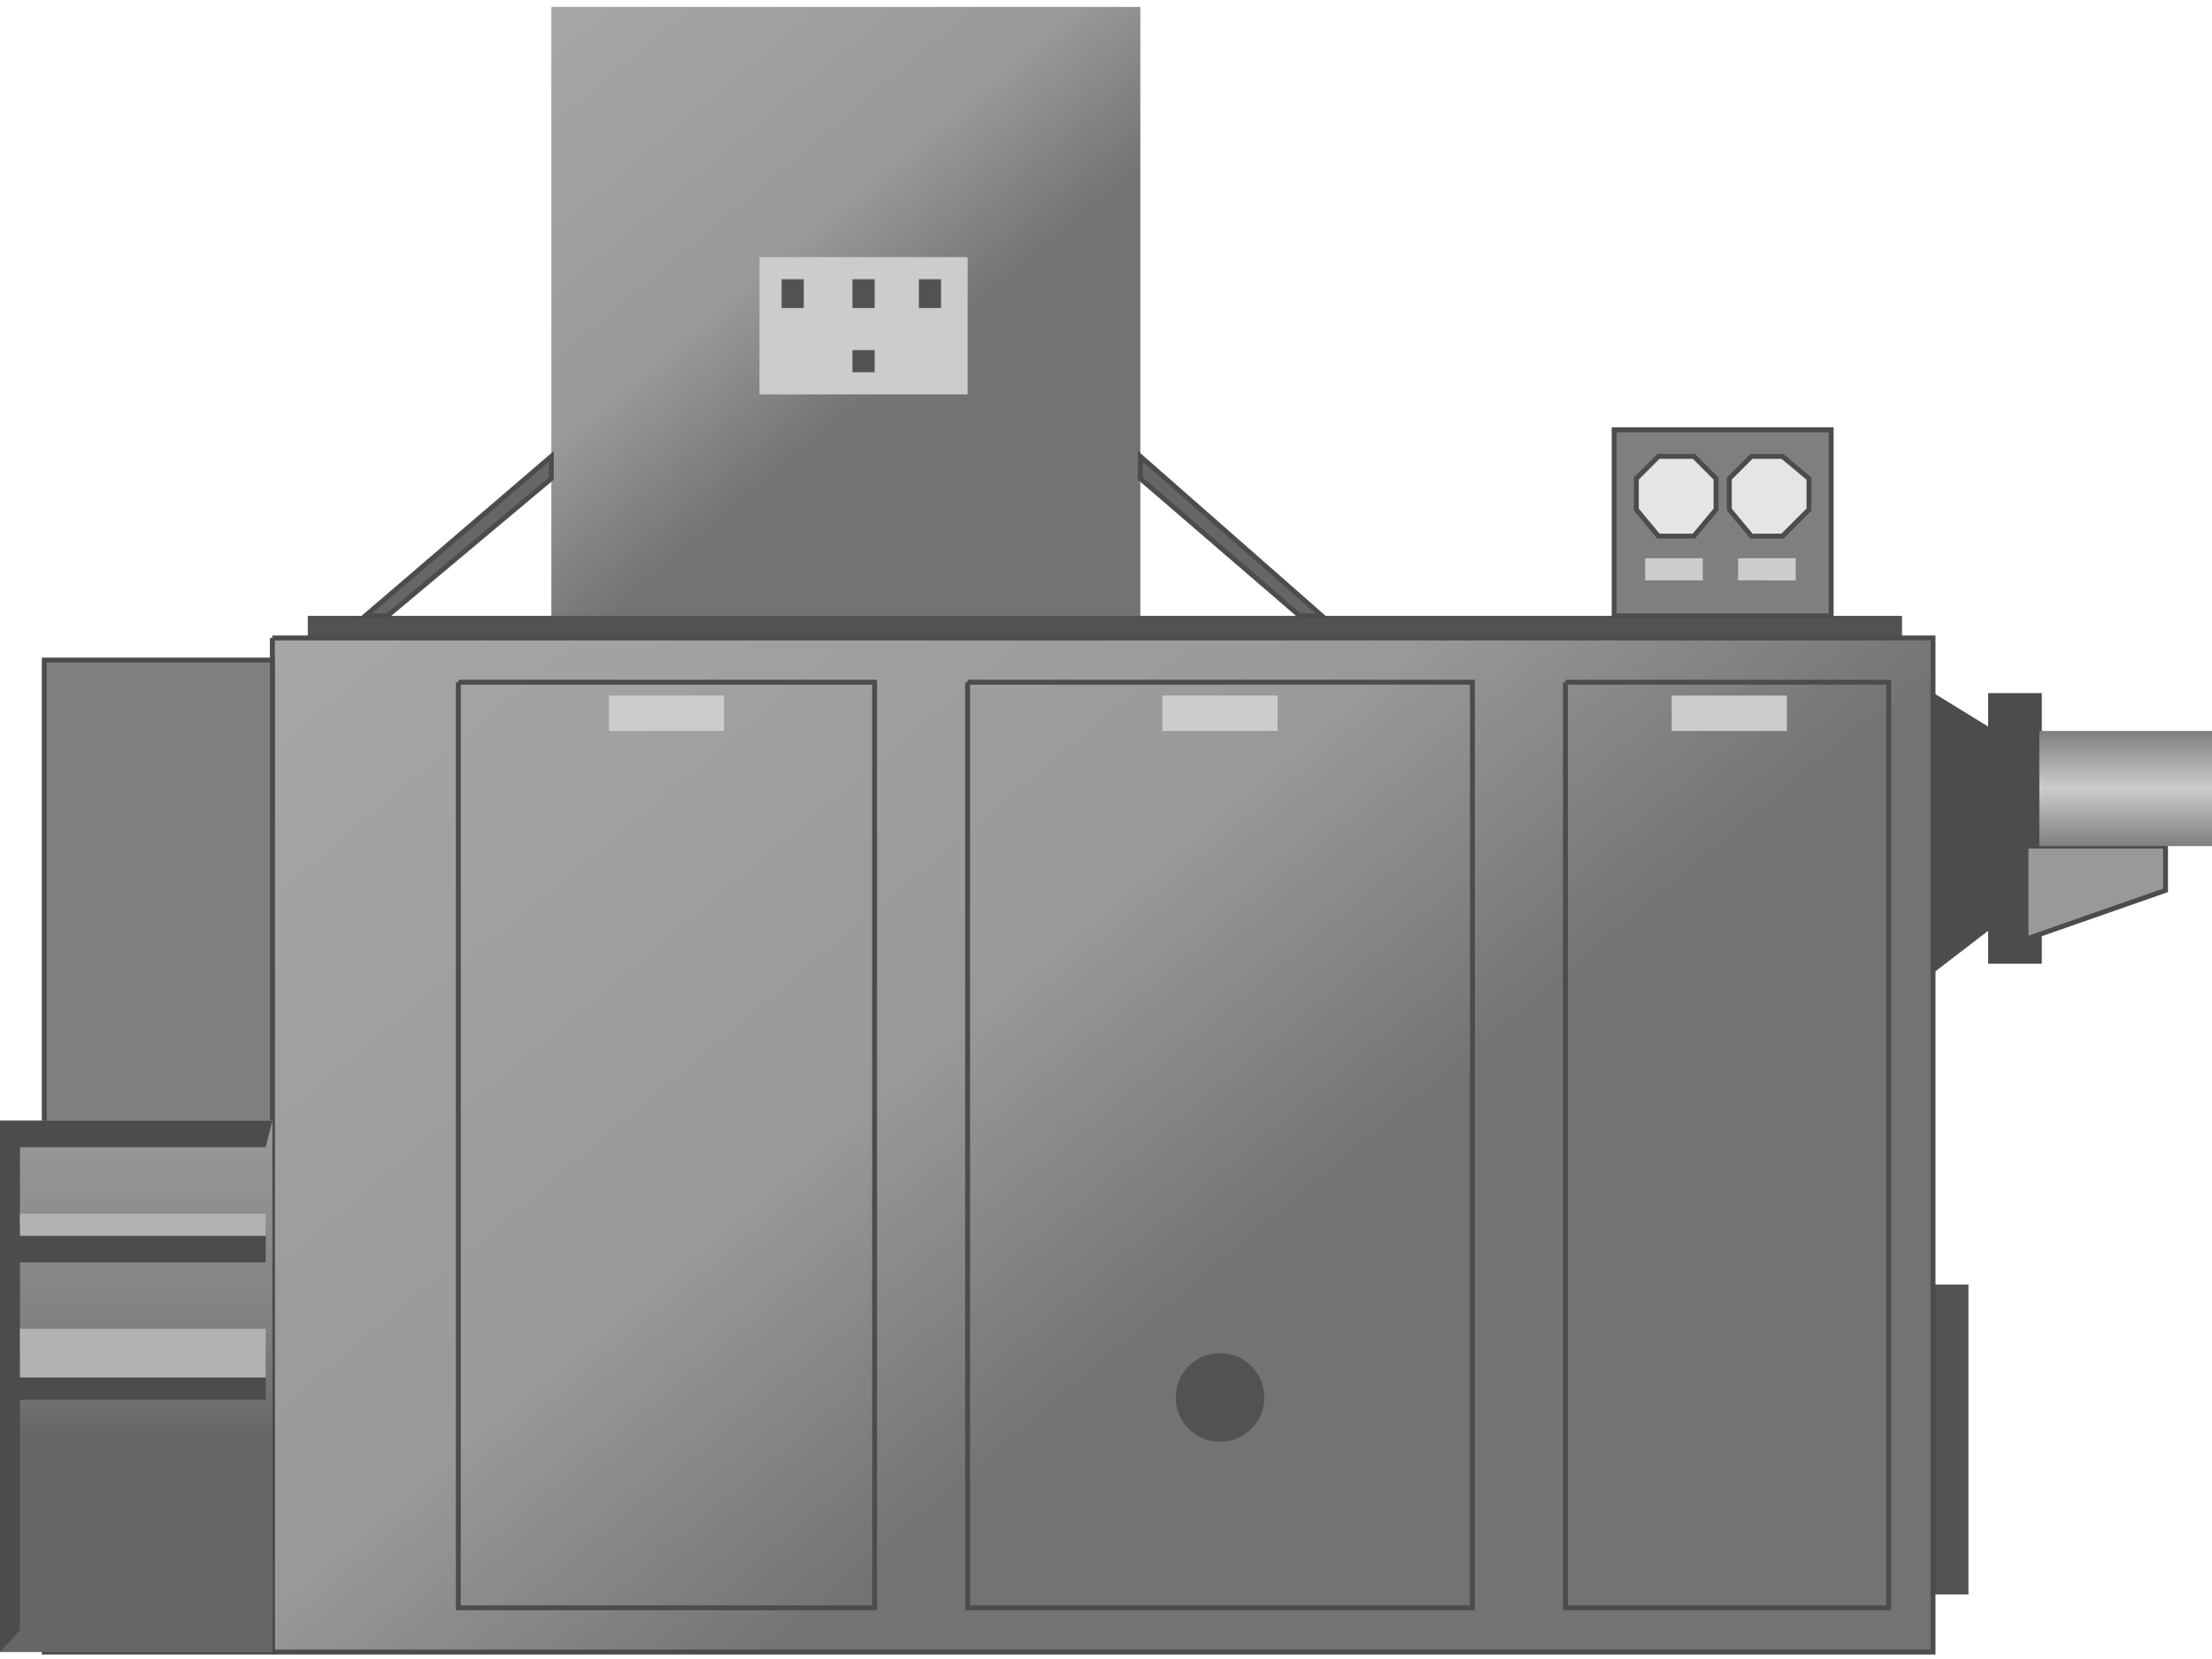 <svg version="1.1" xmlns="http://www.w3.org/2000/svg" xmlns:xlink="http://www.w3.org/1999/xlink" width="112px" height="84px" viewBox="0 0 112.5 83.672" enable-background="new 0 0 112.5 83.672" xml:space="preserve">
<g id="Group_Extended_Area">
	<path fill="#525252" d="M15.653,30.969h81.081v1.126H15.653V30.969z" />
	<path fill="#525252" d="M100.113,64.977v15.766h-1.803V64.977H100.113z" />
</g>
<g id="Group_Dehumidifier_sub">
	<linearGradient id="SVGID_1_" gradientUnits="userSpaceOnUse" x1="86.228" y1="93.809" x2="25.935" y2="21.955">
		<stop offset="0" style="stop-color:#737373" />
		<stop offset="0.4" style="stop-color:#737373" />
		<stop offset="0.6" style="stop-color:#999999" />
		<stop offset="1" style="stop-color:#A6A6A6" />
	</linearGradient>
	<path fill="url(#SVGID_1_)" d="M13.852,32.094h84.459v51.576H13.852V32.094z" />
	<path fill="none" stroke="#4C4C4C" stroke-width="0.25" d="M13.852,32.094h84.459v51.576H13.852V32.094" />
	<path fill="none" stroke="#4C4C4C" stroke-width="0.25" d="M79.617,34.346h16.441v47.072H79.617V34.346" />
	<path fill="none" stroke="#4C4C4C" stroke-width="0.25" d="M49.212,34.346h25.675v47.072H49.212V34.346" />
	<path fill="none" stroke="#4C4C4C" stroke-width="0.25" d="M23.311,34.346h21.171v47.072H23.311V34.346" />
</g>
<g id="Group_Support_Structures">
	<path fill="#7F7F7F" stroke="#4C4C4C" stroke-width="0.25" d="M2.252,33.22h11.599v50.45H2.252V33.22z" />
	<linearGradient id="SVGID_2_" gradientUnits="userSpaceOnUse" x1="6.926" y1="83.671" x2="6.926" y2="56.644">
		<stop offset="0" style="stop-color:#666666" />
		<stop offset="0.4" style="stop-color:#666666" />
		<stop offset="0.6" style="stop-color:#808080" />
		<stop offset="1" style="stop-color:#999999" />
	</linearGradient>
	<path fill="url(#SVGID_2_)" d="M0,56.644h13.852v27.026H0V56.644z" />
	<path fill="#4C4C4C" d="M0,56.644h13.852l-0.338,1.352h-12.5v4.054h12.5v1.802h-12.5v4.729h12.5v2.253h-12.5v11.711L0,83.671   V56.644z" />
	<path fill="#B2B2B2" d="M1.014,61.374h12.5V62.5h-12.5V61.374z" />
	<path fill="#B2B2B2" d="M1.014,67.229h12.5v2.478h-12.5V67.229z" />
</g>
<g id="Group_Control_Box">
	<linearGradient id="SVGID_3_" gradientUnits="userSpaceOnUse" x1="56.831" y1="31.946" x2="29.205" y2="-0.978">
		<stop offset="0" style="stop-color:#737373" />
		<stop offset="0.4" style="stop-color:#737373" />
		<stop offset="0.6" style="stop-color:#999999" />
		<stop offset="1" style="stop-color:#A6A6A6" />
	</linearGradient>
	<path fill="url(#SVGID_3_)" d="M28.041,0h29.956v30.969H28.041V0z" />
	<path fill="#666666" stroke="#4C4C4C" stroke-width="0.25" d="M19.707,30.969l8.333-6.982V22.86l-9.459,8.108H19.707z" />
	<path fill="#666666" stroke="#4C4C4C" stroke-width="0.25" d="M66.104,30.969l-8.107-6.982V22.86l9.233,8.108H66.104z" />
</g>
<g id="Group_Supply">
	<path fill="#7F7F7F" stroke="#4C4C4C" stroke-width="0.25" d="M82.095,21.509h11.036v9.46H82.095V21.509z" />
</g>
<g id="Group_Coupling">
	<path fill="#4C4C4C" stroke="#4C4C4C" stroke-width="0.25" d="M98.311,48.986l2.928-2.252v1.802h2.479V35.022h-2.479v1.802   l-2.928-1.802V48.986z" />
	<path fill="#999999" stroke="#4C4C4C" stroke-width="0.25" d="M103.041,47.41l7.094-2.478V42.68h-7.094V47.41z" />
</g>
<g id="Group_Inlet">
	<linearGradient id="SVGID_4_" gradientUnits="userSpaceOnUse" x1="108.108" y1="42.68" x2="108.108" y2="36.825">
		<stop offset="0" style="stop-color:#7F7F7F" />
		<stop offset="0.5" style="stop-color:#CCCCCC" />
		<stop offset="1" style="stop-color:#7F7F7F" />
	</linearGradient>
	<path fill="url(#SVGID_4_)" d="M103.717,36.824h8.783v5.856h-8.783V36.824z" />
</g>
<g id="Group_Display">
	<path fill="#E5E5E5" stroke="#4C4C4C" stroke-width="0.25" d="M89.076,26.915l-1.125-1.352v-1.577l1.125-1.126h1.577l1.351,1.126   v1.577l-1.351,1.352H89.076z" />
	<path fill="#E5E5E5" stroke="#4C4C4C" stroke-width="0.25" d="M84.347,26.915l-1.126-1.352v-1.577l1.126-1.126h1.802l1.127,1.126   v1.577l-1.127,1.352H84.347z" />
	<path fill="#CCCCCC" d="M38.626,12.725h10.586v6.981H38.626V12.725z" />
	<path fill="#CCCCCC" d="M30.968,35.022h5.856v1.802h-5.856V35.022z" />
	<path fill="#CCCCCC" d="M59.121,35.022h5.856v1.802h-5.856V35.022z" />
	<path fill="#CCCCCC" d="M85.022,35.022h5.856v1.802h-5.856V35.022z" />
	<path fill="#CCCCCC" d="M83.672,28.041H86.6v1.126h-2.928V28.041z" />
	<path fill="#CCCCCC" d="M88.4,28.041h2.928v1.126H88.4V28.041z" />
</g>
<g id="Group_Buttons">
	<circle fill="#525252" cx="62.049" cy="70.721" r="2.252" />
	<path fill="#525252" d="M43.356,17.455h1.126v1.126h-1.126V17.455z" />
	<path fill="#525252" d="M46.734,13.851h1.126v1.464h-1.126V13.851z" />
	<path fill="#525252" d="M43.356,13.851h1.126v1.464h-1.126V13.851z" />
	<path fill="#525252" d="M39.752,13.851h1.126v1.464h-1.126V13.851z" />
</g>
</svg>